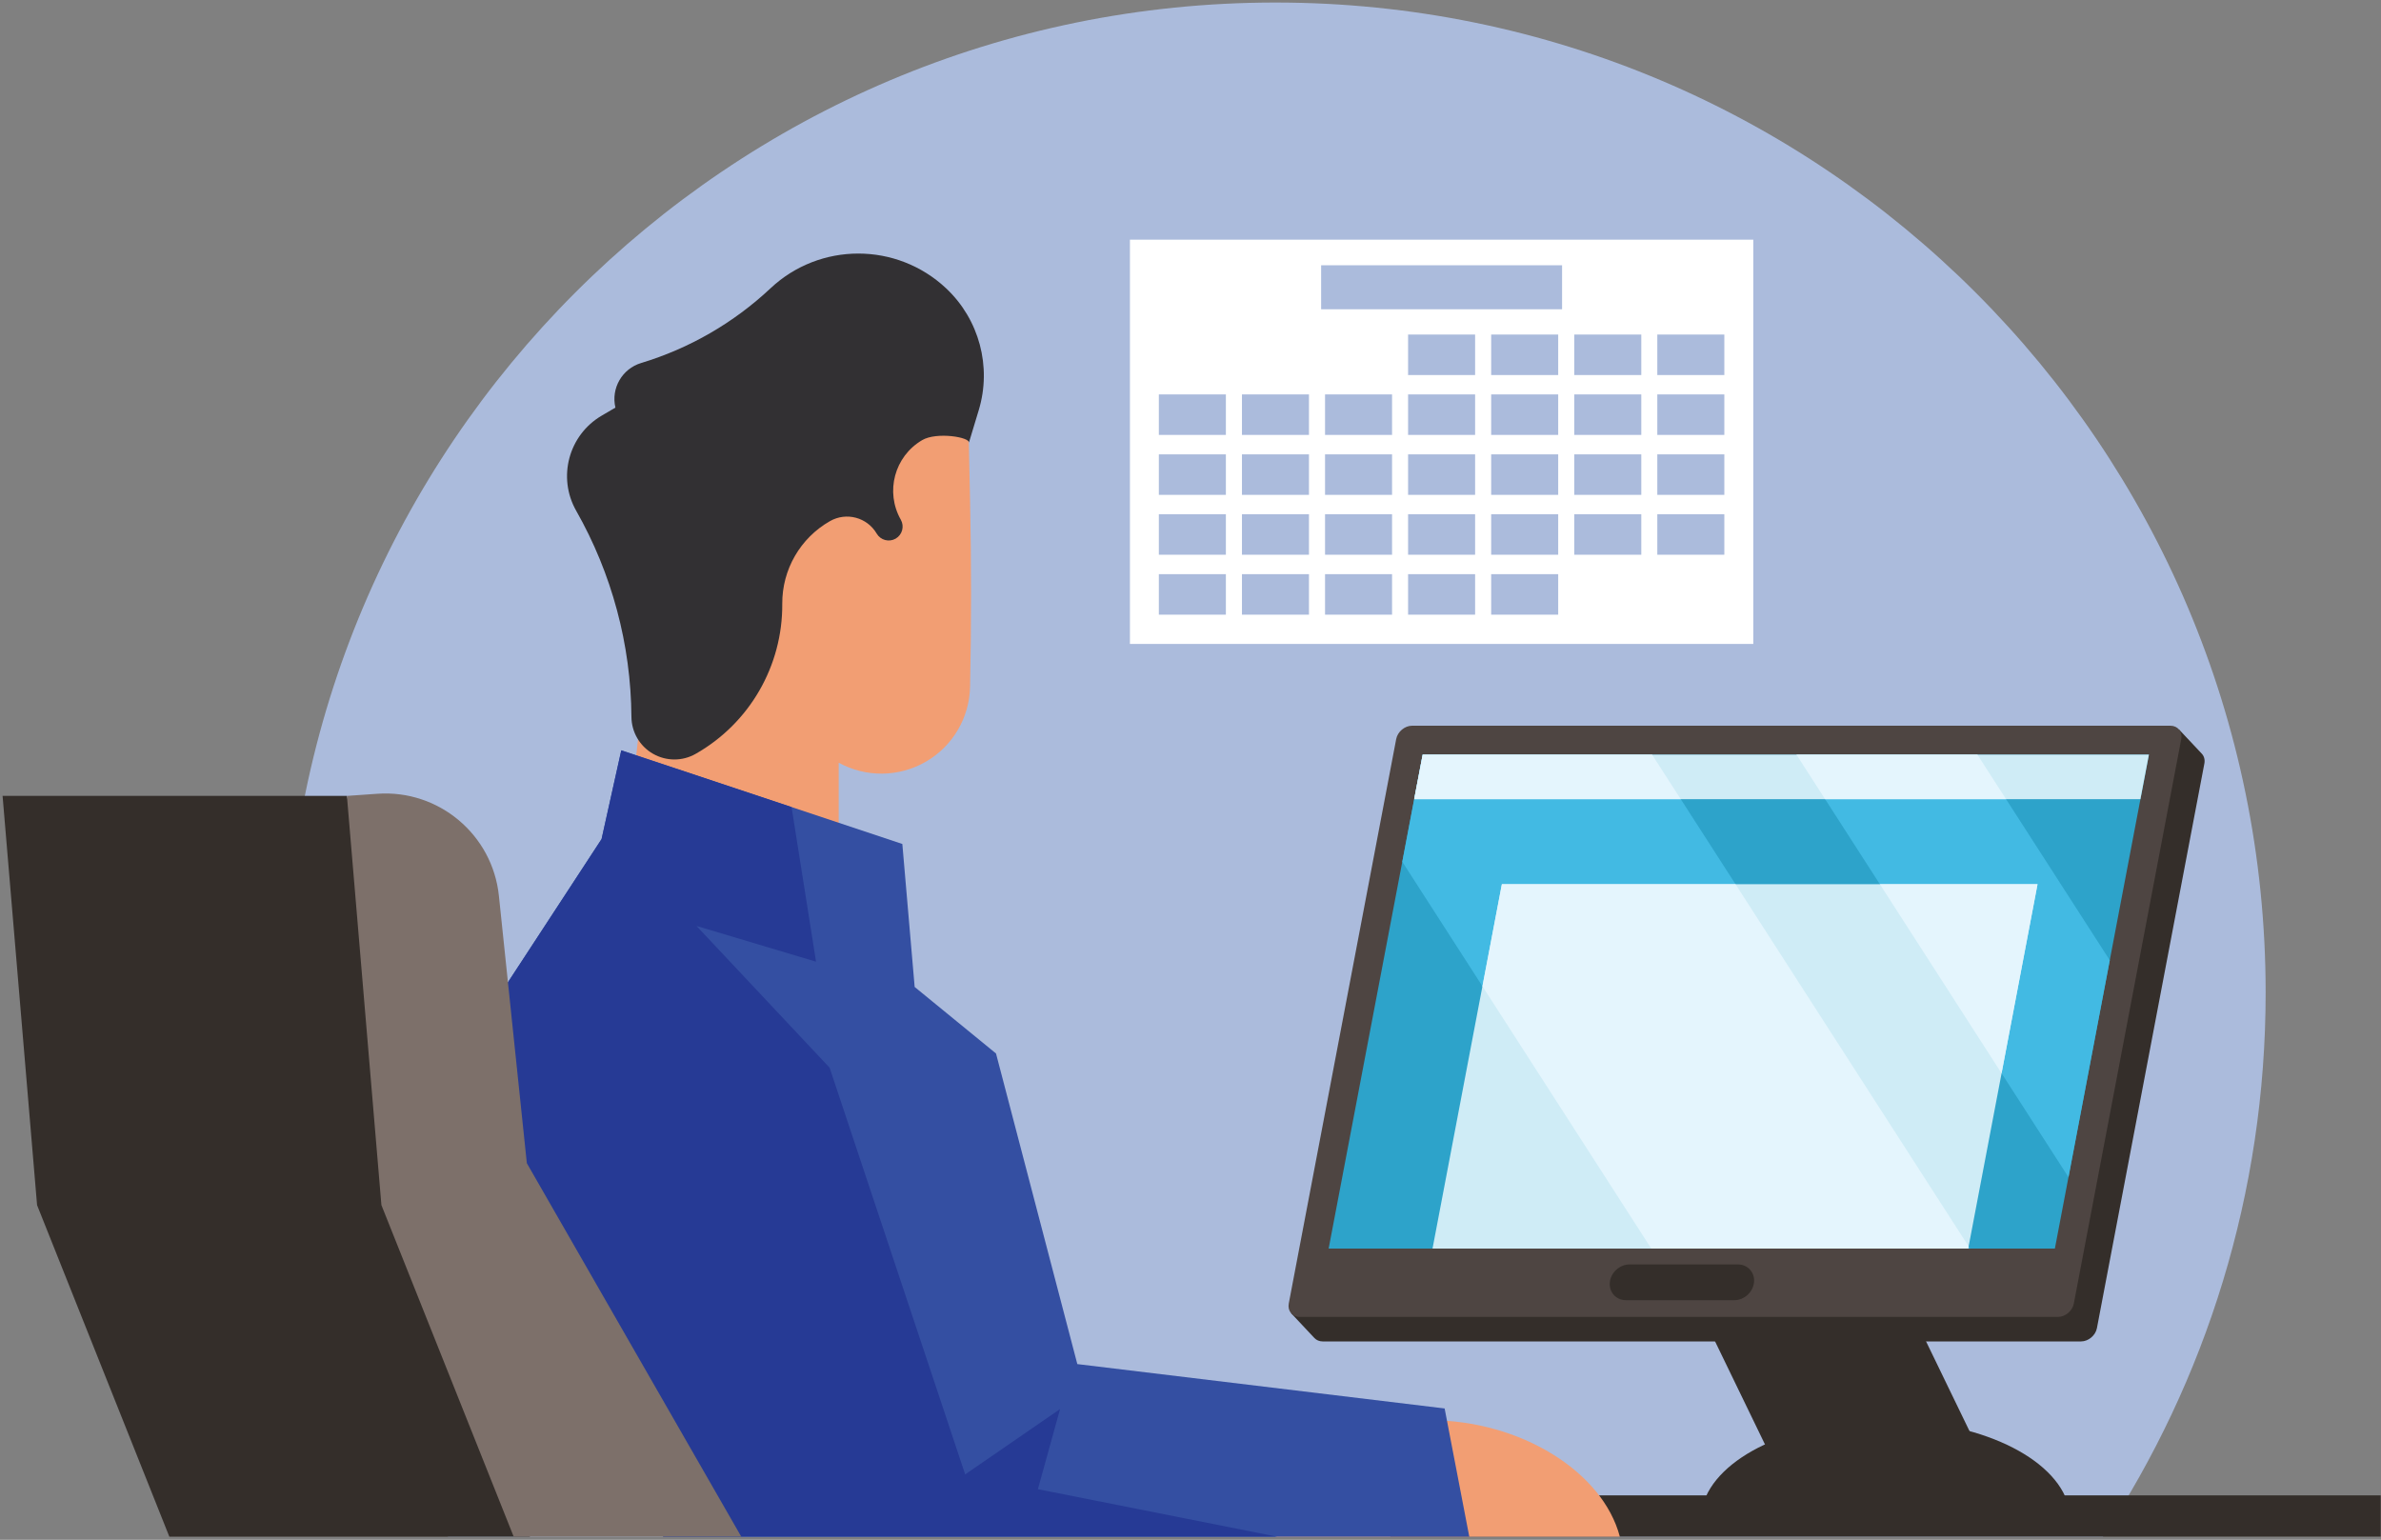 <svg width="535" height="346" viewBox="0 0 535 346" fill="none" xmlns="http://www.w3.org/2000/svg">
<rect x="0" y="0" width="535" height="346" fill="#808080" stroke="none"/>
<path fill-rule="evenodd" clip-rule="evenodd" d="M286.59 0.57C409.47 0.57 509.08 100.18 509.08 223.06C509.08 268.21 495.62 310.21 472.51 345.29H100.67C77.56 310.21 64.1 268.21 64.1 223.06C64.1 100.18 163.71 0.57 286.59 0.57Z" fill="#ABBBDC"/>
<path fill-rule="evenodd" clip-rule="evenodd" d="M279.06 88.63C284.08 88.63 289.1 88.63 294.12 88.63C294.12 91.66 294.12 94.69 294.12 97.73C289.1 97.73 284.08 97.73 279.06 97.73C279.06 94.7 279.06 91.66 279.06 88.63ZM316.39 75.17C321.41 75.17 326.43 75.17 331.45 75.17C331.45 78.2 331.45 81.23 331.45 84.27C326.43 84.27 321.41 84.27 316.39 84.27C316.39 81.24 316.39 78.2 316.39 75.17ZM335.06 75.17C340.08 75.17 345.1 75.17 350.12 75.17C350.12 78.2 350.12 81.23 350.12 84.27C345.1 84.27 340.08 84.27 335.06 84.27C335.06 81.24 335.06 78.2 335.06 75.17ZM353.73 75.17C358.75 75.17 363.77 75.17 368.79 75.17C368.79 78.2 368.79 81.23 368.79 84.27C363.77 84.27 358.75 84.27 353.73 84.27C353.73 81.24 353.73 78.2 353.73 75.17ZM372.39 75.17H387.45V84.27H372.39V75.17ZM279.06 102.09C284.08 102.09 289.1 102.09 294.12 102.09C294.12 105.12 294.12 108.15 294.12 111.19C289.1 111.19 284.08 111.19 279.06 111.19C279.06 108.16 279.06 105.12 279.06 102.09ZM279.06 115.55C284.08 115.55 289.1 115.55 294.12 115.55C294.12 118.58 294.12 121.61 294.12 124.65C289.1 124.65 284.08 124.65 279.06 124.65C279.06 121.61 279.06 118.58 279.06 115.55ZM279.06 129.01C284.08 129.01 289.1 129.01 294.12 129.01C294.12 132.04 294.12 135.07 294.12 138.11C289.1 138.11 284.08 138.11 279.06 138.11C279.06 135.08 279.06 132.04 279.06 129.01ZM260.39 129.01H275.45V138.11H260.39V129.01ZM297.73 129.01C302.75 129.01 307.77 129.01 312.79 129.01C312.79 132.04 312.79 135.07 312.79 138.11C307.77 138.11 302.75 138.11 297.73 138.11C297.73 135.08 297.73 132.04 297.73 129.01ZM316.39 129.01C321.41 129.01 326.43 129.01 331.45 129.01C331.45 132.04 331.45 135.07 331.45 138.11C326.43 138.11 321.41 138.11 316.39 138.11C316.39 135.08 316.39 132.04 316.39 129.01ZM335.06 129.01C340.08 129.01 345.1 129.01 350.12 129.01C350.12 132.04 350.12 135.07 350.12 138.11C345.1 138.11 340.08 138.11 335.06 138.11C335.06 135.08 335.06 132.04 335.06 129.01ZM260.39 115.55C265.41 115.55 270.43 115.55 275.45 115.55C275.45 118.58 275.45 121.61 275.45 124.65C270.43 124.65 265.41 124.65 260.39 124.65C260.39 121.61 260.39 118.58 260.39 115.55ZM297.73 115.55C302.75 115.55 307.77 115.55 312.79 115.55C312.79 118.58 312.79 121.61 312.79 124.65C307.77 124.65 302.75 124.65 297.73 124.65C297.73 121.61 297.73 118.58 297.73 115.55ZM316.39 115.55C321.41 115.55 326.43 115.55 331.45 115.55C331.45 118.58 331.45 121.61 331.45 124.65C326.43 124.65 321.41 124.65 316.39 124.65C316.39 121.61 316.39 118.58 316.39 115.55ZM335.06 115.55C340.08 115.55 345.1 115.55 350.12 115.55C350.12 118.58 350.12 121.61 350.12 124.65C345.1 124.65 340.08 124.65 335.06 124.65C335.06 121.61 335.06 118.58 335.06 115.55ZM353.73 115.55C358.75 115.55 363.77 115.55 368.79 115.55C368.79 118.58 368.79 121.61 368.79 124.65C363.77 124.65 358.75 124.65 353.73 124.65C353.73 121.61 353.73 118.58 353.73 115.55ZM372.39 115.55C377.41 115.55 382.43 115.55 387.45 115.55C387.45 118.58 387.45 121.61 387.45 124.65C382.43 124.65 377.41 124.65 372.39 124.65C372.39 121.61 372.39 118.58 372.39 115.55ZM260.39 102.09C265.41 102.09 270.43 102.09 275.45 102.09C275.45 105.12 275.45 108.15 275.45 111.19C270.43 111.19 265.41 111.19 260.39 111.19C260.39 108.16 260.39 105.12 260.39 102.09ZM297.73 102.09C302.75 102.09 307.77 102.09 312.79 102.09C312.79 105.12 312.79 108.15 312.79 111.19C307.77 111.19 302.75 111.19 297.73 111.19C297.73 108.16 297.73 105.12 297.73 102.09ZM316.39 102.09C321.41 102.09 326.43 102.09 331.45 102.09C331.45 105.12 331.45 108.15 331.45 111.19C326.43 111.19 321.41 111.19 316.39 111.19C316.39 108.16 316.39 105.12 316.39 102.09ZM335.06 102.09C340.08 102.09 345.1 102.09 350.12 102.09C350.12 105.12 350.12 108.15 350.12 111.19C345.1 111.19 340.08 111.19 335.06 111.19C335.06 108.16 335.06 105.12 335.06 102.09ZM353.73 102.09C358.75 102.09 363.77 102.09 368.79 102.09C368.79 105.12 368.79 108.15 368.79 111.19C363.77 111.19 358.75 111.19 353.73 111.19C353.73 108.16 353.73 105.12 353.73 102.09ZM372.39 102.09C377.41 102.09 382.43 102.09 387.45 102.09C387.45 105.12 387.45 108.15 387.45 111.19C382.43 111.19 377.41 111.19 372.39 111.19C372.39 108.16 372.39 105.12 372.39 102.09ZM260.39 88.63C265.41 88.63 270.43 88.63 275.45 88.63C275.45 91.66 275.45 94.69 275.45 97.73C270.43 97.73 265.41 97.73 260.39 97.73C260.39 94.7 260.39 91.66 260.39 88.63ZM297.73 88.63C302.75 88.63 307.77 88.63 312.79 88.63C312.79 91.66 312.79 94.69 312.79 97.73C307.77 97.73 302.75 97.73 297.73 97.73C297.73 94.7 297.73 91.66 297.73 88.63ZM316.39 88.63C321.41 88.63 326.43 88.63 331.45 88.63C331.45 91.66 331.45 94.69 331.45 97.73C326.43 97.73 321.41 97.73 316.39 97.73C316.39 94.7 316.39 91.66 316.39 88.63ZM335.06 88.63C340.08 88.63 345.1 88.63 350.12 88.63C350.12 91.66 350.12 94.69 350.12 97.73C345.1 97.73 340.08 97.73 335.06 97.73C335.06 94.7 335.06 91.66 335.06 88.63ZM353.73 88.63C358.75 88.63 363.77 88.63 368.79 88.63C368.79 91.66 368.79 94.69 368.79 97.73C363.77 97.73 358.75 97.73 353.73 97.73C353.73 94.7 353.73 91.66 353.73 88.63ZM372.39 88.63C377.41 88.63 382.43 88.63 387.45 88.63C387.45 91.66 387.45 94.69 387.45 97.73C382.43 97.73 377.41 97.73 372.39 97.73C372.39 94.7 372.39 91.66 372.39 88.63ZM253.89 53.85V144.69H393.96V53.85H253.89ZM350.99 59.61V69.49H296.85V59.61H350.99Z" fill="white"/>
<path fill-rule="evenodd" clip-rule="evenodd" d="M423.68 319.12C444.56 319.12 461.83 327.45 464.78 338.3H382.59C385.52 327.44 402.8 319.12 423.68 319.12Z" fill="#342E2A"/>
<path fill-rule="evenodd" clip-rule="evenodd" d="M370.42 270.56H417.83L447.75 332.32H400.34L370.42 270.56Z" fill="#342E2A"/>
<path fill-rule="evenodd" clip-rule="evenodd" d="M322.48 168.6H481.21L481.69 168.53L489.64 163.94L494.7 169.32L494.72 169.34C495.24 169.89 495.48 170.69 495.31 171.58L471.17 298.43C470.86 300.08 469.25 301.42 467.6 301.42H297.2C296.44 301.42 295.8 301.13 295.36 300.67L295.34 300.65L290.12 295.09L296.45 289.68L318.92 171.59C319.23 169.94 320.83 168.6 322.48 168.6Z" fill="#342E2A"/>
<path fill-rule="evenodd" clip-rule="evenodd" d="M213.82 84.27L217.69 99.5L217.97 112.52C218.27 126.46 218.27 140.4 217.97 154.34C217.82 161.31 214.05 167.69 208.01 171.17C201.98 174.65 194.56 174.73 188.45 171.38V192.28L142.96 169.72L152.06 88.43L213.82 84.27Z" fill="#F29E73"/>
<path d="M534.94 336.01H312.41V345.28H534.94V336.01Z" fill="#342E2A"/>
<path fill-rule="evenodd" clip-rule="evenodd" d="M321.19 319.12C341.59 319.12 360.12 330.65 363.97 345.29H286.66C285.89 330.64 300.79 319.12 321.19 319.12Z" fill="#F29E73"/>
<path fill-rule="evenodd" clip-rule="evenodd" d="M97.51 246.14L135.17 188.54L139.6 168.6L202.75 189.64L205.52 221.77L223.8 236.72L242.07 306.51L324.6 316.48L330.14 345.29H149.02L97.51 246.14Z" fill="#344FA2"/>
<path fill-rule="evenodd" clip-rule="evenodd" d="M97.51 246.14L135.17 188.54L139.6 168.6L177.86 181.35L183.36 216.09L156.5 208.06L186.41 239.91L216.87 331.3L238.19 316.62L233.21 334.62L286.94 345.29H149.02L97.51 246.14Z" fill="#263A95"/>
<path fill-rule="evenodd" clip-rule="evenodd" d="M119.07 345.29L77.94 178.84H0.58L8.33 270.79L38.05 345.29H119.07Z" fill="#342E2A"/>
<path fill-rule="evenodd" clip-rule="evenodd" d="M166.56 345.29L118.38 261.37L112.1 201.28C110.66 187.53 98.58 177.39 84.79 178.36L77.95 178.84L85.7 270.78L115.42 345.28H166.56V345.29Z" fill="#7D706A"/>
<path fill-rule="evenodd" clip-rule="evenodd" d="M217.7 99.5L219.92 92.16C222.87 82.39 220.03 71.78 212.59 64.79C201.5 54.37 184.21 54.37 173.12 64.79C164.85 72.55 154.91 78.29 144.06 81.57C139.79 82.86 137.26 87.25 138.28 91.59L135.19 93.4C127.76 97.76 125.21 107.28 129.47 114.77C137.49 128.89 141.76 144.83 141.88 161.07C141.9 164.5 143.74 167.65 146.71 169.36C149.68 171.07 153.33 171.09 156.31 169.39C168.43 162.51 175.87 149.61 175.77 135.68C175.72 128 179.82 120.89 186.5 117.09C190.18 115 194.85 116.25 196.99 119.9C197.86 121.38 199.76 121.89 201.25 121.03C202.74 120.17 203.25 118.27 202.41 116.78C198.85 110.51 200.98 102.55 207.2 98.9C210.47 96.97 218.08 98.25 217.7 99.5Z" fill="#323033"/>
<path fill-rule="evenodd" clip-rule="evenodd" d="M317.29 163.07H487.69C489.34 163.07 490.43 164.42 490.12 166.06L465.98 292.91C465.67 294.56 464.06 295.91 462.42 295.91H292.01C290.36 295.91 289.27 294.56 289.58 292.91L313.72 166.06C314.04 164.41 315.64 163.07 317.29 163.07Z" fill="#4E4542"/>
<path fill-rule="evenodd" clip-rule="evenodd" d="M319.67 169.56L298.54 280.56H461.72L482.85 169.56H319.67Z" fill="#2DA3CA"/>
<path fill-rule="evenodd" clip-rule="evenodd" d="M319.67 169.56L315.09 193.64L371.04 280.56H442.67L371.22 169.56H319.67ZM464.78 264.52L403.65 169.56H444.31L474.06 215.77L464.78 264.52Z" fill="#42BAE3"/>
<path fill-rule="evenodd" clip-rule="evenodd" d="M319.67 169.56L317.76 179.58H480.94L482.85 169.56H319.67ZM337.46 198.68L321.88 280.56H442.25L457.83 198.68H337.46Z" fill="#CFECF6"/>
<path fill-rule="evenodd" clip-rule="evenodd" d="M319.67 169.56L317.76 179.58H377.66L371.21 169.56H319.67ZM410.1 179.58H450.76L444.31 169.56H403.65L410.1 179.58ZM389.96 198.68L442.34 280.06L442.25 280.56H371.04L333.1 221.62L337.47 198.68H389.96ZM449.74 241.17L457.82 198.68H422.4L449.74 241.17Z" fill="#E4F5FD"/>
<path fill-rule="evenodd" clip-rule="evenodd" d="M366.14 284.12H390.51C392.72 284.12 394.35 285.93 394.12 288.14C393.9 290.35 391.91 292.15 389.7 292.15H365.33C363.12 292.15 361.5 290.34 361.72 288.14C361.94 285.93 363.93 284.12 366.14 284.12Z" fill="#342E2A"/>
</svg>
